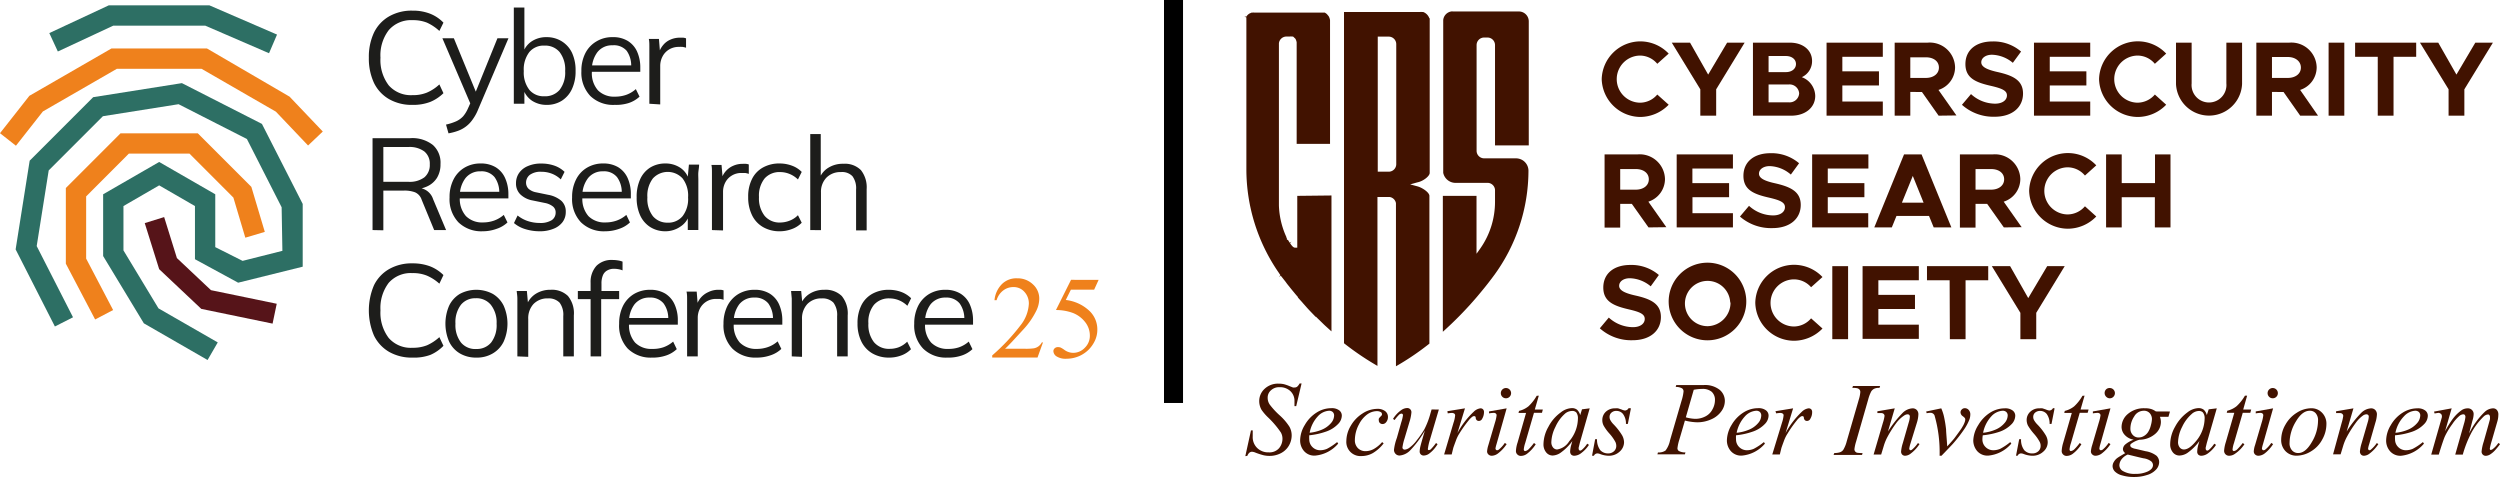 <svg xmlns="http://www.w3.org/2000/svg" viewBox="0 0 331.1 63.18"><defs><style>.cls-1{fill:#1d1d1b;}.cls-2{fill:#ef811c;}.cls-3{fill:#2d6f64;}.cls-4{fill:#561419;}.cls-5{fill:#411200;}.cls-6{isolation:isolate;}</style></defs><g id="Layer_2" data-name="Layer 2"><g id="Layer_1-2" data-name="Layer 1"><path class="cls-1" d="M54.64,13.89a6,6,0,0,1-3.11-.76,5,5,0,0,1-2-2.15,7.65,7.65,0,0,1-.68-3.34,7.56,7.56,0,0,1,.68-3.32,5,5,0,0,1,2-2.15,6,6,0,0,1,3.11-.76,6.22,6.22,0,0,1,2.31.4A5,5,0,0,1,58.73,3L58.19,4.1A6.23,6.23,0,0,0,56.55,3a5,5,0,0,0-1.9-.33A3.9,3.9,0,0,0,51.48,4a5.47,5.47,0,0,0-1.09,3.64,5.53,5.53,0,0,0,1.09,3.66,3.91,3.91,0,0,0,3.17,1.3,4.81,4.81,0,0,0,1.9-.34,5.65,5.65,0,0,0,1.64-1.08l.54,1.16A5.45,5.45,0,0,1,57,13.49,6.22,6.22,0,0,1,54.64,13.89Z"/><path class="cls-1" d="M59.4,17.66l-.33-1.16a7,7,0,0,0,1.36-.44,2.92,2.92,0,0,0,.91-.66,4.15,4.15,0,0,0,.62-1l.45-1,0,.59L58.59,5.07h1.52l3.13,7.62h-.45l3.09-7.62h1.46l-4,9.39a6.19,6.19,0,0,1-.76,1.39,4,4,0,0,1-1.93,1.48A7.35,7.35,0,0,1,59.4,17.66Z"/><path class="cls-1" d="M72.4,13.89a3.49,3.49,0,0,1-2-.59,3,3,0,0,1-1.14-1.63h.19v2.07H68.05V1h1.4V7.09h-.21A2.89,2.89,0,0,1,70.38,5.5a3.48,3.48,0,0,1,2-.58,3.73,3.73,0,0,1,2,.54A3.62,3.62,0,0,1,75.76,7a5.47,5.47,0,0,1,.47,2.4,5.45,5.45,0,0,1-.48,2.39,3.64,3.64,0,0,1-1.34,1.55A3.68,3.68,0,0,1,72.4,13.89Zm-.29-1.14a2.51,2.51,0,0,0,2-.84,3.73,3.73,0,0,0,.74-2.5,3.77,3.77,0,0,0-.74-2.52,2.48,2.48,0,0,0-2-.85,2.45,2.45,0,0,0-2,.85,3.77,3.77,0,0,0-.74,2.52,3.72,3.72,0,0,0,.74,2.49A2.45,2.45,0,0,0,72.11,12.75Z"/><path class="cls-1" d="M81.4,13.89a4.34,4.34,0,0,1-3.22-1.18A4.47,4.47,0,0,1,77,9.42a5.05,5.05,0,0,1,.52-2.37A3.8,3.8,0,0,1,79,5.48a4,4,0,0,1,2.14-.56,3.69,3.69,0,0,1,2,.5,3.19,3.19,0,0,1,1.24,1.42A5.12,5.12,0,0,1,84.8,9v.51H78.08V8.66h5.8l-.29.23A3.41,3.41,0,0,0,83,6.73,2.23,2.23,0,0,0,81.12,6a2.43,2.43,0,0,0-2,.91,3.81,3.81,0,0,0-.73,2.44v.16a3.41,3.41,0,0,0,.81,2.46,3,3,0,0,0,2.25.83,4.38,4.38,0,0,0,1.46-.23,3.82,3.82,0,0,0,1.3-.77l.49,1a3.89,3.89,0,0,1-1.45.85A5.57,5.57,0,0,1,81.4,13.89Z"/><path class="cls-1" d="M86,13.74V7.16c0-.34,0-.7,0-1s0-.7-.07-1h1.34l.17,2.11-.24,0a2.89,2.89,0,0,1,.61-1.28,2.51,2.51,0,0,1,1-.75,3,3,0,0,1,1.22-.25h.46a1.54,1.54,0,0,1,.37.09l0,1.24a3.46,3.46,0,0,0-.47-.11,3.68,3.68,0,0,0-.49,0,2.44,2.44,0,0,0-1.33.37,2.34,2.34,0,0,0-.84.93,2.66,2.66,0,0,0-.29,1.21v5.11Z"/><path class="cls-1" d="M49.34,30.47V18.3h5a4.38,4.38,0,0,1,3,.91,3.14,3.14,0,0,1,1,2.52,3.41,3.41,0,0,1-.47,1.83,3,3,0,0,1-1.33,1.14,4.64,4.64,0,0,1-2,.4l.32-.22h.34a2.16,2.16,0,0,1,2.16,1.5l1.72,4.09H57.5l-1.65-4a1.61,1.61,0,0,0-.88-1,4,4,0,0,0-1.47-.23H50.77v5.26Zm1.43-6.39H54.1a3.26,3.26,0,0,0,2.1-.59,2.11,2.11,0,0,0,.72-1.72,2.07,2.07,0,0,0-.72-1.71,3.26,3.26,0,0,0-2.1-.59H50.77Z"/><path class="cls-1" d="M63.93,30.63a4.35,4.35,0,0,1-3.22-1.19,4.45,4.45,0,0,1-1.17-3.29,5.08,5.08,0,0,1,.52-2.37,3.8,3.8,0,0,1,1.45-1.57,4.09,4.09,0,0,1,2.14-.56,3.78,3.78,0,0,1,2,.5,3.19,3.19,0,0,1,1.24,1.42,5.12,5.12,0,0,1,.44,2.19v.52H60.61V25.4h5.8l-.29.22a3.41,3.41,0,0,0-.62-2.16,2.22,2.22,0,0,0-1.85-.77,2.45,2.45,0,0,0-2,.9A3.83,3.83,0,0,0,60.9,26v.16a3.41,3.41,0,0,0,.81,2.46,3,3,0,0,0,2.25.84,4.38,4.38,0,0,0,1.46-.24,4,4,0,0,0,1.3-.76l.49,1a3.84,3.84,0,0,1-1.45.85A5.33,5.33,0,0,1,63.93,30.63Z"/><path class="cls-1" d="M71.49,30.63a6.41,6.41,0,0,1-1.94-.29,4.1,4.1,0,0,1-1.48-.8l.48-1a4.37,4.37,0,0,0,1.39.75,5.09,5.09,0,0,0,1.56.24,2.82,2.82,0,0,0,1.57-.37,1.19,1.19,0,0,0,.52-1,1,1,0,0,0-.34-.8,2.47,2.47,0,0,0-1.09-.48l-1.61-.33a3.1,3.1,0,0,1-1.65-.82,2,2,0,0,1-.56-1.47,2.35,2.35,0,0,1,.4-1.34A2.62,2.62,0,0,1,69.9,22a4.25,4.25,0,0,1,1.78-.34,5.22,5.22,0,0,1,1.75.28,3.69,3.69,0,0,1,1.34.82l-.5,1A3.53,3.53,0,0,0,73.08,23a3.78,3.78,0,0,0-1.37-.25,2.43,2.43,0,0,0-1.53.4,1.32,1.32,0,0,0-.51,1.07A1.14,1.14,0,0,0,70,25a2.07,2.07,0,0,0,1,.47l1.6.33a3.66,3.66,0,0,1,1.75.8,1.89,1.89,0,0,1,.58,1.46,2.21,2.21,0,0,1-.43,1.36,2.73,2.73,0,0,1-1.2.88A4.71,4.71,0,0,1,71.49,30.63Z"/><path class="cls-1" d="M80.15,30.63a4.31,4.31,0,0,1-3.21-1.19,4.45,4.45,0,0,1-1.17-3.29,5.08,5.08,0,0,1,.52-2.37,3.73,3.73,0,0,1,1.45-1.57,4.09,4.09,0,0,1,2.14-.56,3.78,3.78,0,0,1,2,.5,3.25,3.25,0,0,1,1.24,1.42,5.13,5.13,0,0,1,.43,2.19v.52H76.84V25.4h5.8l-.3.22a3.35,3.35,0,0,0-.62-2.16,2.2,2.2,0,0,0-1.84-.77,2.44,2.44,0,0,0-2,.9A3.77,3.77,0,0,0,77.13,26v.16a3.45,3.45,0,0,0,.8,2.46,3,3,0,0,0,2.26.84,4.38,4.38,0,0,0,1.46-.24,4,4,0,0,0,1.3-.76l.48,1a3.8,3.8,0,0,1-1.44.85A5.35,5.35,0,0,1,80.15,30.63Z"/><path class="cls-1" d="M88.13,30.63a3.72,3.72,0,0,1-2-.55,3.61,3.61,0,0,1-1.34-1.54,5.53,5.53,0,0,1-.47-2.4,5.56,5.56,0,0,1,.47-2.42,3.55,3.55,0,0,1,1.34-1.54,3.8,3.8,0,0,1,2-.53,3.52,3.52,0,0,1,2,.59,2.84,2.84,0,0,1,1.13,1.62h-.21l.19-2.06h1.35c0,.34-.07.67-.1,1s0,.68,0,1v6.66h-1.4v-2h.19A2.76,2.76,0,0,1,90.13,30,3.49,3.49,0,0,1,88.13,30.63Zm.27-1.14a2.45,2.45,0,0,0,2-.86,3.72,3.72,0,0,0,.73-2.49,3.74,3.74,0,0,0-.73-2.51,2.67,2.67,0,0,0-3.93,0,3.74,3.74,0,0,0-.73,2.51,3.72,3.72,0,0,0,.73,2.49A2.47,2.47,0,0,0,88.4,29.49Z"/><path class="cls-1" d="M94.29,30.47V23.89q0-.51,0-1.05c0-.36,0-.7-.07-1h1.34l.18,2.11-.25,0a2.76,2.76,0,0,1,1.63-2,3,3,0,0,1,1.22-.25,3.17,3.17,0,0,1,.46,0,1.43,1.43,0,0,1,.37.08l0,1.25a2.5,2.5,0,0,0-.47-.12l-.49,0a2.37,2.37,0,0,0-1.32.36,2.3,2.3,0,0,0-.85.93,2.66,2.66,0,0,0-.28,1.21v5.11Z"/><path class="cls-1" d="M103.27,30.63a4.31,4.31,0,0,1-2.22-.56A3.62,3.62,0,0,1,99.6,28.5a5.32,5.32,0,0,1-.51-2.41,5.08,5.08,0,0,1,.52-2.41,3.49,3.49,0,0,1,1.46-1.51,4.42,4.42,0,0,1,2.2-.52,4.67,4.67,0,0,1,1.61.29,3.46,3.46,0,0,1,1.3.83l-.5,1a3.4,3.4,0,0,0-1.13-.74,3.25,3.25,0,0,0-1.2-.24,2.63,2.63,0,0,0-2.08.84,3.63,3.63,0,0,0-.75,2.47,3.74,3.74,0,0,0,.75,2.49,2.56,2.56,0,0,0,2.08.88,3.48,3.48,0,0,0,1.19-.23,3.06,3.06,0,0,0,1.14-.74l.5,1a3.4,3.4,0,0,1-1.32.84A4.48,4.48,0,0,1,103.27,30.63Z"/><path class="cls-1" d="M107.31,30.47V17.76h1.39v6h-.22a2.86,2.86,0,0,1,1.22-1.54,3.61,3.61,0,0,1,2-.53,3,3,0,0,1,2.32.84,3.67,3.67,0,0,1,.76,2.52v5.46h-1.4V25.1a2.66,2.66,0,0,0-.48-1.76,1.88,1.88,0,0,0-1.52-.55,2.58,2.58,0,0,0-1.93.74,2.7,2.7,0,0,0-.72,1.95v5Z"/><path class="cls-1" d="M54.64,47.36a6,6,0,0,1-3.11-.76,5.07,5.07,0,0,1-2-2.16,8.49,8.49,0,0,1,0-6.66,5,5,0,0,1,2-2.14,6,6,0,0,1,3.11-.76,6.43,6.43,0,0,1,2.31.39,5.17,5.17,0,0,1,1.78,1.16l-.54,1.14a6,6,0,0,0-1.64-1.06,4.81,4.81,0,0,0-1.9-.34,3.9,3.9,0,0,0-3.17,1.29,5.5,5.5,0,0,0-1.09,3.65,5.52,5.52,0,0,0,1.09,3.65,3.88,3.88,0,0,0,3.17,1.3,5,5,0,0,0,1.9-.33,6.09,6.09,0,0,0,1.64-1.08l.54,1.15A5.3,5.3,0,0,1,57,47,6.22,6.22,0,0,1,54.64,47.36Z"/><path class="cls-1" d="M63.1,47.36a4.19,4.19,0,0,1-2.19-.55,3.62,3.62,0,0,1-1.42-1.55,6,6,0,0,1,0-4.79,3.68,3.68,0,0,1,1.42-1.55,4.65,4.65,0,0,1,4.35,0,3.72,3.72,0,0,1,1.44,1.55,5.88,5.88,0,0,1,0,4.79,3.66,3.66,0,0,1-1.44,1.55A4.08,4.08,0,0,1,63.1,47.36Zm0-1.14a2.45,2.45,0,0,0,1.95-.86,3.77,3.77,0,0,0,.72-2.49A3.74,3.74,0,0,0,65,40.36a2.45,2.45,0,0,0-2-.86,2.42,2.42,0,0,0-1.95.86,3.8,3.8,0,0,0-.73,2.51,3.77,3.77,0,0,0,.73,2.49A2.45,2.45,0,0,0,63.1,46.22Z"/><path class="cls-1" d="M68.52,47.2V40.54c0-.32,0-.66,0-1s-.06-.68-.09-1h1.35l.17,1.89h-.21a3,3,0,0,1,1.22-1.52,3.57,3.57,0,0,1,1.94-.53,3.05,3.05,0,0,1,2.32.82A3.61,3.61,0,0,1,76,41.78V47.2h-1.4V41.87a2.66,2.66,0,0,0-.49-1.79,2,2,0,0,0-1.53-.56,2.55,2.55,0,0,0-1.92.74,2.78,2.78,0,0,0-.7,2v5Z"/><path class="cls-1" d="M78.22,47.2V39.62H76.53V38.54H78.6l-.38.36V37.45A3.16,3.16,0,0,1,79,35.2a2.83,2.83,0,0,1,2.12-.77,4.56,4.56,0,0,1,.72.06,2.54,2.54,0,0,1,.61.16v1.16a2.24,2.24,0,0,0-.51-.15,3.08,3.08,0,0,0-.61-.06,1.73,1.73,0,0,0-.91.22,1.28,1.28,0,0,0-.57.64,2.73,2.73,0,0,0-.19,1.11v1.26l-.23-.29H82v1.08H79.62V47.2Z"/><path class="cls-1" d="M86.35,47.36a4.31,4.31,0,0,1-3.21-1.19A4.44,4.44,0,0,1,82,42.89a5.25,5.25,0,0,1,.51-2.38,3.86,3.86,0,0,1,1.45-1.57,4.14,4.14,0,0,1,2.14-.56,3.82,3.82,0,0,1,2,.5,3.22,3.22,0,0,1,1.24,1.43,5,5,0,0,1,.43,2.18V43H83v-.88h5.8l-.3.22a3.35,3.35,0,0,0-.62-2.16,2.24,2.24,0,0,0-1.85-.77,2.46,2.46,0,0,0-2,.9,3.84,3.84,0,0,0-.72,2.45v.15a3.45,3.45,0,0,0,.8,2.46,3,3,0,0,0,2.25.84A4.34,4.34,0,0,0,87.84,46a4,4,0,0,0,1.31-.76l.48,1a3.8,3.8,0,0,1-1.44.85A5.39,5.39,0,0,1,86.35,47.36Z"/><path class="cls-1" d="M91,47.2V40.62c0-.34,0-.69,0-1s0-.7-.08-1h1.35l.17,2.1-.24,0a2.82,2.82,0,0,1,.6-1.28,2.87,2.87,0,0,1,1-.75A3,3,0,0,1,95,38.38l.45,0a1.51,1.51,0,0,1,.38.08l0,1.25a2.4,2.4,0,0,0-.48-.12l-.49,0a2.36,2.36,0,0,0-2.17,1.29,2.69,2.69,0,0,0-.28,1.21V47.2Z"/><path class="cls-1" d="M100.18,47.36A4.31,4.31,0,0,1,97,46.17a4.41,4.41,0,0,1-1.18-3.28,5.25,5.25,0,0,1,.52-2.38,3.86,3.86,0,0,1,1.45-1.57,4.11,4.11,0,0,1,2.14-.56,3.75,3.75,0,0,1,2,.5,3.24,3.24,0,0,1,1.25,1.43,5.2,5.2,0,0,1,.43,2.18V43H96.86v-.88h5.8l-.29.22a3.41,3.41,0,0,0-.62-2.16,2.25,2.25,0,0,0-1.85-.77,2.45,2.45,0,0,0-2,.9,3.84,3.84,0,0,0-.72,2.45v.15a3.41,3.41,0,0,0,.8,2.46,3,3,0,0,0,2.25.84,4.34,4.34,0,0,0,1.46-.24,3.85,3.85,0,0,0,1.3-.76l.49,1a3.8,3.8,0,0,1-1.44.85A5.43,5.43,0,0,1,100.18,47.36Z"/><path class="cls-1" d="M104.86,47.2V40.54c0-.32,0-.66,0-1l-.09-1h1.34l.18,1.89H106a3,3,0,0,1,1.22-1.52,3.57,3.57,0,0,1,1.94-.53,3.05,3.05,0,0,1,2.32.82,3.65,3.65,0,0,1,.79,2.58V47.2h-1.4V41.87a2.72,2.72,0,0,0-.49-1.79,2,2,0,0,0-1.53-.56,2.54,2.54,0,0,0-1.92.74,2.78,2.78,0,0,0-.71,2v5Z"/><path class="cls-1" d="M117.75,47.36a4.31,4.31,0,0,1-2.22-.56,3.68,3.68,0,0,1-1.45-1.57,5.32,5.32,0,0,1-.51-2.41,5.2,5.2,0,0,1,.52-2.41,3.55,3.55,0,0,1,1.46-1.51,4.45,4.45,0,0,1,2.2-.52,4.77,4.77,0,0,1,1.62.29,3.68,3.68,0,0,1,1.3.83l-.5,1a3.5,3.5,0,0,0-1.13-.74,3.29,3.29,0,0,0-1.2-.24,2.61,2.61,0,0,0-2.09.85,3.58,3.58,0,0,0-.74,2.46,3.74,3.74,0,0,0,.74,2.49,2.57,2.57,0,0,0,2.09.88A3.41,3.41,0,0,0,119,46a3.26,3.26,0,0,0,1.15-.75l.5,1a3.44,3.44,0,0,1-1.33.84A4.48,4.48,0,0,1,117.75,47.36Z"/><path class="cls-1" d="M125.47,47.36a4.31,4.31,0,0,1-3.21-1.19,4.41,4.41,0,0,1-1.18-3.28,5.25,5.25,0,0,1,.52-2.38,3.86,3.86,0,0,1,1.45-1.57,4.11,4.11,0,0,1,2.14-.56,3.75,3.75,0,0,1,2,.5,3.18,3.18,0,0,1,1.25,1.43,5.2,5.2,0,0,1,.43,2.18V43h-6.72v-.88H128l-.29.22a3.41,3.41,0,0,0-.62-2.16,2.25,2.25,0,0,0-1.85-.77,2.46,2.46,0,0,0-2,.9,3.84,3.84,0,0,0-.72,2.45v.15a3.41,3.41,0,0,0,.8,2.46,3,3,0,0,0,2.25.84A4.34,4.34,0,0,0,127,46a3.85,3.85,0,0,0,1.3-.76l.49,1a3.8,3.8,0,0,1-1.44.85A5.43,5.43,0,0,1,125.47,47.36Z"/><polygon class="cls-2" points="12.6 42.31 8.72 34.92 8.72 24.9 15.96 17.66 26.2 17.66 33.29 24.75 35.07 30.71 32.49 31.48 30.91 26.17 25.09 20.34 17.07 20.34 11.41 26.01 11.41 34.25 14.98 41.06 12.6 42.31"/><polygon class="cls-2" points="2.11 19.3 0 17.64 3.89 12.69 14.76 6.42 27.41 6.42 38.35 12.8 42.75 17.42 40.8 19.27 36.54 14.79 26.69 9.11 15.48 9.11 5.68 14.76 2.11 19.3"/><polygon class="cls-3" points="35.63 7.05 27.19 3.4 15 3.4 7.66 6.82 6.53 4.38 14.4 0.71 27.74 0.71 36.69 4.58 35.63 7.05"/><polygon class="cls-3" points="27.49 47.68 19.05 42.82 13.66 33.91 13.66 25.73 21.08 21.45 28.51 25.73 28.51 32.73 32.13 34.55 37.4 33.22 37.3 27.45 32.7 18.41 23.65 13.8 13.63 15.39 6.45 22.57 4.86 32.59 9.67 42.02 7.27 43.24 2.07 33.03 3.93 21.28 12.34 12.87 24.09 11.01 34.69 16.41 40.09 27.01 40.09 35.32 31.54 37.44 25.82 34.33 25.82 27.29 21.08 24.55 16.35 27.29 16.35 33.16 20.99 40.84 28.84 45.35 27.49 47.68"/><polygon class="cls-4" points="36.1 42.86 26.66 40.91 21.08 35.65 19.17 29.55 21.74 28.75 23.43 34.18 27.94 38.43 36.65 40.23 36.1 42.86"/><path class="cls-2" d="M138.13,45.35l-.72,2h-6v-.28a26.74,26.74,0,0,0,3.76-4,5,5,0,0,0,1.09-2.82,2.25,2.25,0,0,0-.6-1.61,1.87,1.87,0,0,0-1.43-.62,2.18,2.18,0,0,0-1.35.44,2.49,2.49,0,0,0-.89,1.3h-.28a3.48,3.48,0,0,1,1-2.15,2.7,2.7,0,0,1,2-.75,2.92,2.92,0,0,1,2.09.8,2.53,2.53,0,0,1,.84,1.89,3.71,3.71,0,0,1-.37,1.56,10.43,10.43,0,0,1-1.81,2.6c-1.26,1.37-2,2.19-2.36,2.48h2.68a7.4,7.4,0,0,0,1.15-.06,1.49,1.49,0,0,0,.59-.25,1.51,1.51,0,0,0,.46-.53Z"/><path class="cls-2" d="M145.5,37.07l-.59,1.29h-3.08l-.68,1.37a5.46,5.46,0,0,1,3.18,1.49,3.37,3.37,0,0,1,1,2.42,3.43,3.43,0,0,1-.33,1.5,4.24,4.24,0,0,1-.83,1.18,4.28,4.28,0,0,1-1.11.78,4.21,4.21,0,0,1-1.79.41,2.26,2.26,0,0,1-1.34-.31.88.88,0,0,1-.42-.69.52.52,0,0,1,.17-.38.61.61,0,0,1,.44-.16,1,1,0,0,1,.35.06,3.45,3.45,0,0,1,.5.31,2,2,0,0,0,1.15.39,2.1,2.1,0,0,0,1.55-.67,2.2,2.2,0,0,0,.67-1.63,2.87,2.87,0,0,0-.59-1.73,3.82,3.82,0,0,0-1.65-1.25,6.51,6.51,0,0,0-2.25-.39l2-4Z"/><g id="Layer_2-2" data-name="Layer 2"><g id="Layer_1-2-2" data-name="Layer 1-2"><path class="cls-5" d="M202.47,19.26V2.83a1.31,1.31,0,0,0-1.3-1.31h-8.73a.69.69,0,0,0-.25,0,1.28,1.28,0,0,0-1.05,1.13v19.9c0,.11,0,.23,0,.34a1.67,1.67,0,0,0,1.64,1.33h4.31a1,1,0,0,1,.91.91v1.58a10.74,10.74,0,0,1-1.93,6.17l-.52.73V25.94h-4.46v18a48.18,48.18,0,0,0,4.52-4.63c.64-.76,1.27-1.52,1.86-2.31l.28-.37a23.52,23.52,0,0,0,4.68-14,1.65,1.65,0,0,0-.92-1.49,1.75,1.75,0,0,0-.75-.17h-4.2a1,1,0,0,1-1-1h0v-14a1,1,0,0,1,1-1H197a1,1,0,0,1,1,1h0V19.26ZM189.35,22.9V2.57a.84.84,0,0,0,0-.12l-.06-.06h0a1.37,1.37,0,0,0-.8-.8l-.16,0a.78.78,0,0,0-.26,0H178V45.46a37.42,37.42,0,0,0,4.43,3V26.09h1.62a1,1,0,0,1,.83.82l0,.08V48.51a35.18,35.18,0,0,0,4.43-3V25.94c0-.43-.87-1.05-1.55-1.25l-1-.27,1-.28C188.48,24,189.35,23.33,189.35,22.9Zm-4.43-1.16a1,1,0,0,1-1,1h-1.45V4.85h1.45a1,1,0,0,1,1,1Zm-13.11,4.2V32.8h-.29c-.18,0-.36-.13-.66-.59l.19-.21-.24.15c-.08-.12-.16-.26-.24-.39l-.13,0v-.21l-.06,0v-.13a10.85,10.85,0,0,1-1-4.2V25.27s0-.09,0-.13V5.86c0-.05,0-.09,0-.13a1,1,0,0,1,1-.89h.43a1,1,0,0,1,.29,0l.13,0,.09.05a.05.05,0,0,1,0,0h0l.1.11v0a.86.86,0,0,1,.14.13l.06.11a.85.85,0,0,1,.06.17.8.8,0,0,1,.05.21V19.05h4.42V2.67a1.66,1.66,0,0,0-.11-.38l-.07-.14-.24-.29-.12-.09-.15-.1-.09,0-.12,0h-.07l-.09,0h-8.95a1.24,1.24,0,0,0-.27,0l-.11,0-.23.1a.21.21,0,0,0-.1.06.7.7,0,0,0-.17.13l-.08.08-.11.16h0l0,0-.26,0,.26.11,0,.07a.3.3,0,0,0,0,.08.37.37,0,0,0,0,.11,1,1,0,0,0,0,.12l0,.15V22.41a24.09,24.09,0,0,0,4.29,13.71l.21.32-.17.24.23-.17.07.1.54.68.21.29c.31.39.62.78.94,1.16.15.19.29.35.43.51l.07.08,0,.06.11.13c.19.22.39.42.57.64l.54.61c.36.4.75.79,1.13,1.19l.06,0c.18.19.38.37.56.55l.48.47.16.15.84.76v-18Z"/><g class="cls-6"><g class="cls-6"><path class="cls-5" d="M212.13,10.48a5.14,5.14,0,0,1,5.14-5A5.2,5.2,0,0,1,221,7.1l-1.51,1.35a3,3,0,0,0-2.25-1.09,3.12,3.12,0,0,0,0,6.24,3,3,0,0,0,2.25-1.08L221,13.87a5.28,5.28,0,0,1-3.76,1.62A5.16,5.16,0,0,1,212.13,10.48Z"/><path class="cls-5" d="M225.19,11.83l-3.78-6.18h2.42l2.4,4.23,2.51-4.23h2.32l-3.77,6.18v3.49h-2.1Z"/><path class="cls-5" d="M232.16,5.65h4.9c1.73,0,2.93,1,2.93,2.42a2.33,2.33,0,0,1-1.36,2.15,2.72,2.72,0,0,1,1.78,2.48c0,1.55-1.33,2.62-3.17,2.62h-5.08Zm4.38,3.9c.77,0,1.32-.45,1.32-1.07s-.55-1.06-1.32-1.06h-2.31V9.55Zm.32,4a1.27,1.27,0,0,0,1.42-1.18,1.27,1.27,0,0,0-1.42-1.18h-2.63v2.36Z"/><path class="cls-5" d="M244,7.52V9.45h4.85v1.87H244v2.13h5.36v1.87h-7.45V5.65h7.45V7.52Z"/><path class="cls-5" d="M256.75,15.32l-2.21-3.14H253v3.14h-2.07V5.65h4.35a3.35,3.35,0,0,1,3.65,3.26,3.15,3.15,0,0,1-2.2,3l2.38,3.38Zm-3.75-5h2.06c1,0,1.73-.54,1.73-1.37s-.7-1.36-1.73-1.36H253Z"/><path class="cls-5" d="M259.84,13.88l1.2-1.42a4.75,4.75,0,0,0,3.18,1.27c1,0,1.58-.48,1.58-1.09s-.57-.9-2-1.24c-2.05-.46-3.5-1-3.5-2.91s1.47-3,3.58-3a5.57,5.57,0,0,1,3.79,1.34l-1.09,1.49a4.48,4.48,0,0,0-2.76-1.07c-.88,0-1.42.46-1.42,1s.58.93,2.07,1.27c2.08.46,3.46,1.08,3.46,2.87s-1.39,3.07-3.75,3.07A6.24,6.24,0,0,1,259.84,13.88Z"/><path class="cls-5" d="M271.47,7.52V9.45h4.85v1.87h-4.85v2.13h5.36v1.87h-7.45V5.65h7.45V7.52Z"/><path class="cls-5" d="M278,10.48a5.14,5.14,0,0,1,8.89-3.38l-1.5,1.35a3,3,0,0,0-2.26-1.09,3.12,3.12,0,0,0,0,6.24,3.06,3.06,0,0,0,2.26-1.08l1.5,1.35a5.24,5.24,0,0,1-3.76,1.62A5.15,5.15,0,0,1,278,10.48Z"/><path class="cls-5" d="M288.19,11.14V5.65h2.07v5.4a2.31,2.31,0,1,0,4.6,0V5.65h2.08v5.49a4.38,4.38,0,0,1-8.75,0Z"/><path class="cls-5" d="M304.64,15.32l-2.21-3.14H300.9v3.14h-2.07V5.65h4.35a3.35,3.35,0,0,1,3.64,3.26,3.15,3.15,0,0,1-2.19,3L307,15.32Zm-3.74-5H303c1,0,1.73-.54,1.73-1.37S304,7.55,303,7.55H300.9Z"/><path class="cls-5" d="M308.4,5.65h2.08v9.67H308.4Z"/><path class="cls-5" d="M314.91,7.52h-3V5.65H320V7.52h-3v7.8h-2.09Z"/><path class="cls-5" d="M324.29,11.83,320.5,5.65h2.42l2.41,4.23,2.5-4.23h2.33l-3.78,6.18v3.49h-2.09Z"/></g><g class="cls-6"><path class="cls-5" d="M218.33,30.12,216.12,27h-1.54v3.14h-2.07V20.45h4.35a3.35,3.35,0,0,1,3.65,3.26,3.16,3.16,0,0,1-2.2,3l2.38,3.38Zm-3.75-5h2.06c1,0,1.73-.54,1.73-1.37s-.71-1.36-1.73-1.36h-2.06Z"/><path class="cls-5" d="M224.14,22.32v1.93H229v1.87h-4.85v2.12h5.36v1.88h-7.45V20.45h7.45v1.87Z"/><path class="cls-5" d="M230.44,28.68l1.2-1.42a4.75,4.75,0,0,0,3.18,1.27c1,0,1.58-.48,1.58-1.09s-.57-.9-2-1.24c-2.05-.46-3.5-1-3.5-2.91s1.47-3,3.58-3a5.61,5.61,0,0,1,3.79,1.33l-1.09,1.5A4.48,4.48,0,0,0,234.38,22c-.88,0-1.42.46-1.42,1s.58.93,2.07,1.26c2.08.47,3.46,1.09,3.46,2.88s-1.39,3.07-3.75,3.07A6.24,6.24,0,0,1,230.44,28.68Z"/><path class="cls-5" d="M242.07,22.32v1.93h4.85v1.87h-4.85v2.12h5.36v1.88H240V20.45h7.45v1.87Z"/><path class="cls-5" d="M255.48,28.6h-4.31l-.62,1.52h-2.32l3.94-9.67h2.32l3.95,9.67H256.1Zm-.72-1.76-1.43-3.54-1.44,3.54Z"/><path class="cls-5" d="M265.39,30.12,263.18,27h-1.54v3.14h-2.07V20.45h4.35a3.35,3.35,0,0,1,3.65,3.26,3.15,3.15,0,0,1-2.2,3l2.38,3.38Zm-3.75-5h2.06c1,0,1.73-.54,1.73-1.37s-.7-1.36-1.73-1.36h-2.06Z"/><path class="cls-5" d="M268.74,25.27a5.14,5.14,0,0,1,8.89-3.37l-1.5,1.35a3,3,0,0,0-2.26-1.09,3.12,3.12,0,0,0,0,6.24,3.06,3.06,0,0,0,2.26-1.08l1.5,1.35a5.24,5.24,0,0,1-3.76,1.62A5.15,5.15,0,0,1,268.74,25.27Z"/><path class="cls-5" d="M287.46,20.45v9.67h-2.07v-4H281v4h-2.07V20.45H281v3.8h4.41v-3.8Z"/></g><g class="cls-6"><path class="cls-5" d="M211.88,43.48l1.19-1.42a4.79,4.79,0,0,0,3.19,1.27c1,0,1.57-.48,1.57-1.09s-.56-.9-2-1.24c-2-.46-3.49-1-3.49-2.91s1.46-3,3.58-3a5.59,5.59,0,0,1,3.78,1.33l-1.08,1.5a4.48,4.48,0,0,0-2.76-1.07c-.89,0-1.42.46-1.42,1s.58.93,2.07,1.27c2.08.46,3.46,1.08,3.46,2.87s-1.39,3.07-3.76,3.07A6.21,6.21,0,0,1,211.88,43.48Z"/><path class="cls-5" d="M221,40.07a5.14,5.14,0,1,1,5.14,5A5.14,5.14,0,0,1,221,40.07Zm8.15,0a3,3,0,1,0-3,3.13A3.11,3.11,0,0,0,229.19,40.07Z"/><path class="cls-5" d="M232.47,40.07a5.14,5.14,0,0,1,5.14-5,5.2,5.2,0,0,1,3.76,1.62l-1.51,1.35A3,3,0,0,0,237.61,37a3.12,3.12,0,0,0,0,6.24,3,3,0,0,0,2.25-1.08l1.51,1.35a5.28,5.28,0,0,1-3.76,1.62A5.15,5.15,0,0,1,232.47,40.07Z"/><path class="cls-5" d="M242.67,35.25h2.09v9.67h-2.09Z"/><path class="cls-5" d="M248.77,37.12v1.93h4.85v1.87h-4.85V43h5.36v1.88h-7.45V35.25h7.45v1.87Z"/><path class="cls-5" d="M258.21,37.12h-3V35.25h8.11v1.87h-3v7.8h-2.08Z"/><path class="cls-5" d="M267.58,41.43l-3.78-6.18h2.42l2.4,4.23,2.51-4.23h2.32l-3.77,6.18v3.49h-2.1Z"/></g></g></g></g><rect x="154.16" width="2.52" height="53.37"/><path class="cls-5" d="M164.93,60.41l.75-3.41h.23c0,.33,0,.61,0,.82a2,2,0,0,0,.59,1.51,2.09,2.09,0,0,0,1.54.58,1.68,1.68,0,0,0,1.35-.54,1.94,1.94,0,0,0,.46-1.26,1.68,1.68,0,0,0-.21-.83,12.24,12.24,0,0,0-1.7-2,6.46,6.46,0,0,1-.86-1,2.33,2.33,0,0,1-.31-1.15,2.2,2.2,0,0,1,.72-1.64,2.58,2.58,0,0,1,1.84-.68,3.23,3.23,0,0,1,.71.07,5.65,5.65,0,0,1,.77.27l.43.17a.68.68,0,0,0,.21,0,.57.57,0,0,0,.34-.1,1.59,1.59,0,0,0,.33-.43h.26l-.71,3h-.23c0-.27,0-.49,0-.65a1.76,1.76,0,0,0-.54-1.34,2,2,0,0,0-1.43-.52,1.57,1.57,0,0,0-1.14.41,1.27,1.27,0,0,0-.44,1,1.57,1.57,0,0,0,.28.9,9.9,9.9,0,0,0,1.29,1.4,7.43,7.43,0,0,1,1.31,1.52,2.36,2.36,0,0,1,.3,1.16,2.7,2.7,0,0,1-.37,1.35,2.58,2.58,0,0,1-1.06,1,3.21,3.21,0,0,1-1.51.36,3.52,3.52,0,0,1-.75-.08,8.78,8.78,0,0,1-1.12-.36,1.33,1.33,0,0,0-.44-.11c-.27,0-.48.18-.63.55Z"/><path class="cls-5" d="M173.4,57.65a4.18,4.18,0,0,0,0,.56,1.39,1.39,0,0,0,.42,1,1.43,1.43,0,0,0,1,.42,2.31,2.31,0,0,0,.93-.19,7.84,7.84,0,0,0,1.34-.89l.14.2a4.53,4.53,0,0,1-3.06,1.59,1.8,1.8,0,0,1-1.48-.62,2.13,2.13,0,0,1-.5-1.38,4,4,0,0,1,.62-2.06,4.65,4.65,0,0,1,1.56-1.64,3.61,3.61,0,0,1,1.93-.58,1.61,1.61,0,0,1,1.07.29.86.86,0,0,1,.34.69,1.61,1.61,0,0,1-.45,1.07,4,4,0,0,1-1.73,1.08A9.51,9.51,0,0,1,173.4,57.65Zm0-.33a5.62,5.62,0,0,0,1.63-.4,3.22,3.22,0,0,0,1.25-.89,1.56,1.56,0,0,0,.41-1,.62.62,0,0,0-.18-.46.69.69,0,0,0-.51-.17,2.2,2.2,0,0,0-1.46.73A4.35,4.35,0,0,0,173.45,57.32Z"/><path class="cls-5" d="M183.25,58.72A5.08,5.08,0,0,1,181.83,60a3.06,3.06,0,0,1-1.52.4,1.87,1.87,0,0,1-2-2,4,4,0,0,1,.58-2,4.65,4.65,0,0,1,1.55-1.63,3.6,3.6,0,0,1,1.92-.62,1.64,1.64,0,0,1,1.1.31.94.94,0,0,1,.36.75,1.07,1.07,0,0,1-.25.72.6.6,0,0,1-.47.23.5.5,0,0,1-.35-.14.46.46,0,0,1-.14-.34.59.59,0,0,1,0-.23,1.08,1.08,0,0,1,.21-.26,2.26,2.26,0,0,0,.2-.22.4.4,0,0,0,0-.15.27.27,0,0,0-.13-.23,1,1,0,0,0-.55-.14,2.24,2.24,0,0,0-1.31.47A3.66,3.66,0,0,0,180,56.17a4.43,4.43,0,0,0-.56,2.09,1.46,1.46,0,0,0,.4,1.09,1.39,1.39,0,0,0,1.06.4,2.28,2.28,0,0,0,1-.26,4.24,4.24,0,0,0,1.15-.94Z"/><path class="cls-5" d="M190.56,54.24l-1.18,4a6.28,6.28,0,0,0-.26,1.13.26.26,0,0,0,0,.18.11.11,0,0,0,.11.06.45.45,0,0,0,.26-.1,7.61,7.61,0,0,0,.7-.84l.2.16a4.28,4.28,0,0,1-1.1,1.24,1.24,1.24,0,0,1-.71.26.52.52,0,0,1-.56-.54,3.31,3.31,0,0,1,.08-.6c.08-.34.28-1.06.62-2.18a13.3,13.3,0,0,1-1.92,2.6,2.23,2.23,0,0,1-1.44.72.71.71,0,0,1-.53-.22.75.75,0,0,1-.21-.55A6.75,6.75,0,0,1,185,58l.59-2.09a4.69,4.69,0,0,0,.22-.93.18.18,0,0,0-.06-.14.17.17,0,0,0-.12-.06.56.56,0,0,0-.29.1,5.67,5.67,0,0,0-.64.75l-.21-.15a4,4,0,0,1,1.07-1.15,1.43,1.43,0,0,1,.8-.29.55.55,0,0,1,.57.57,5.74,5.74,0,0,1-.27,1.3L186,58.13a6.28,6.28,0,0,0-.26,1.13.26.26,0,0,0,.09.21.31.31,0,0,0,.22.08,1.21,1.21,0,0,0,.58-.23,4.51,4.51,0,0,0,1-1,12.49,12.49,0,0,0,1-1.44,10.57,10.57,0,0,0,.82-2.14l.15-.51Z"/><path class="cls-5" d="M191.69,54.46l2.33-.38-1,3.28a10.85,10.85,0,0,1,2.15-2.82,1.54,1.54,0,0,1,.89-.46.45.45,0,0,1,.35.13.5.5,0,0,1,.13.38,1.72,1.72,0,0,1-.23.85.5.5,0,0,1-.47.31.4.4,0,0,1-.26-.1.5.5,0,0,1-.14-.31c0-.09,0-.15-.06-.17a.18.18,0,0,0-.13-.06.43.43,0,0,0-.22.06,2.63,2.63,0,0,0-.53.52,16.82,16.82,0,0,0-1.22,1.72,4.72,4.72,0,0,0-.48,1c-.19.51-.3.82-.33.92l-.21.86h-1L192.5,56a4.15,4.15,0,0,0,.22-1,.3.3,0,0,0-.1-.21.57.57,0,0,0-.36-.1,3.86,3.86,0,0,0-.52.06Z"/><path class="cls-5" d="M199.54,54.08l-1.34,4.74a4,4,0,0,0-.14.57.29.29,0,0,0,.07.18.2.2,0,0,0,.15.06.4.4,0,0,0,.24-.1,4,4,0,0,0,.78-.87l.24.16A4.9,4.9,0,0,1,198.46,60a1.46,1.46,0,0,1-.88.36.61.61,0,0,1-.45-.17.54.54,0,0,1-.18-.41,3.51,3.51,0,0,1,.17-.83l.88-3a5,5,0,0,0,.21-.94.3.3,0,0,0-.1-.24.44.44,0,0,0-.29-.09,4.55,4.55,0,0,0-.61.07v-.26Zm-.09-2.69a.68.68,0,0,1,.68.68.69.69,0,0,1-.2.48.67.67,0,0,1-.48.2.68.68,0,0,1-.68-.68.68.68,0,0,1,.68-.68Z"/><path class="cls-5" d="M203.8,52.4l-.53,1.84h1.06l-.11.43h-1.06l-1.16,4a3.77,3.77,0,0,0-.19.84.29.29,0,0,0,.05.17.18.18,0,0,0,.13.06.83.83,0,0,0,.45-.23,7.4,7.4,0,0,0,.72-.84l.23.17a4.83,4.83,0,0,1-1.18,1.28,1.37,1.37,0,0,1-.77.26.63.63,0,0,1-.48-.19.61.61,0,0,1-.19-.47,4.26,4.26,0,0,1,.22-1.12l1.12-3.91h-1l.07-.27a3.19,3.19,0,0,0,1.24-.6,5.84,5.84,0,0,0,1.1-1.4Z"/><path class="cls-5" d="M210.54,54.08l-1.31,4.58-.15.62a.36.36,0,0,0,0,.14.29.29,0,0,0,.06.19.21.21,0,0,0,.14.07.46.46,0,0,0,.23-.11,3.69,3.69,0,0,0,.7-.81l.23.16a4.26,4.26,0,0,1-1,1.07,1.6,1.6,0,0,1-.91.37.6.6,0,0,1-.44-.15.59.59,0,0,1-.14-.42,3.43,3.43,0,0,1,.15-.87l.14-.51A6.64,6.64,0,0,1,206.63,60a2,2,0,0,1-1,.33,1.1,1.1,0,0,1-.85-.41,1.65,1.65,0,0,1-.36-1.13,4.77,4.77,0,0,1,.65-2.26,5.39,5.39,0,0,1,1.64-1.91,2.51,2.51,0,0,1,1.46-.57,1.09,1.09,0,0,1,.69.21,1.46,1.46,0,0,1,.42.72l.24-.77Zm-2.4.35a1.45,1.45,0,0,0-.92.4A5.1,5.1,0,0,0,206,56.54a4.78,4.78,0,0,0-.54,2,1.1,1.1,0,0,0,.23.73.71.71,0,0,0,.53.26,2.29,2.29,0,0,0,1.6-1.08,4.75,4.75,0,0,0,1.16-3,1.29,1.29,0,0,0-.22-.83A.75.75,0,0,0,208.14,54.43Z"/><path class="cls-5" d="M216,54.08l-.41,2.07h-.25a2.11,2.11,0,0,0-.39-1.32,1.1,1.1,0,0,0-.87-.41.93.93,0,0,0-.66.23.73.73,0,0,0-.25.56.87.87,0,0,0,.1.42,2.44,2.44,0,0,0,.43.57,8.16,8.16,0,0,1,1.13,1.45,2,2,0,0,1,.26.92,1.67,1.67,0,0,1-.58,1.24,2.07,2.07,0,0,1-1.48.55,3.39,3.39,0,0,1-1.12-.23,1,1,0,0,0-.35-.08.5.5,0,0,0-.46.31h-.25l.41-2.19h.25a2.29,2.29,0,0,0,.43,1.45,1.37,1.37,0,0,0,1,.43,1.14,1.14,0,0,0,.82-.29.94.94,0,0,0,.3-.71,1.22,1.22,0,0,0-.11-.5,5.64,5.64,0,0,0-.79-1.12,5.88,5.88,0,0,1-.78-1.07,1.58,1.58,0,0,1-.17-.72,1.49,1.49,0,0,1,.47-1.11,1.73,1.73,0,0,1,1.23-.45,2.21,2.21,0,0,1,.39,0l.45.15a1.7,1.7,0,0,0,.46.14.6.6,0,0,0,.49-.32Z"/><path class="cls-5" d="M222,51h3.61a3.12,3.12,0,0,1,2.12.61,1.92,1.92,0,0,1,.71,1.49,2.32,2.32,0,0,1-.45,1.35,3.17,3.17,0,0,1-1.32,1.07,4.5,4.5,0,0,1-1.9.41,7.52,7.52,0,0,1-1.62-.23l-.73,2.5a5.77,5.77,0,0,0-.26,1.17.44.44,0,0,0,.19.36,1.77,1.77,0,0,0,.87.19l-.07.25h-3.64l.07-.25a1.57,1.57,0,0,0,1-.25,3.28,3.28,0,0,0,.6-1.36l1.52-5.22a5.88,5.88,0,0,0,.27-1.26.49.49,0,0,0-.19-.39,1.59,1.59,0,0,0-.85-.19Zm1.27,4.27a5.31,5.31,0,0,0,1.23.2,2.87,2.87,0,0,0,1.34-.31,2.12,2.12,0,0,0,.94-.91,2.55,2.55,0,0,0,.35-1.26,1.44,1.44,0,0,0-.42-1.09,1.82,1.82,0,0,0-1.27-.39,6.27,6.27,0,0,0-1.12.11Z"/><path class="cls-5" d="M229.92,57.65a4.18,4.18,0,0,0,0,.56,1.39,1.39,0,0,0,.42,1,1.43,1.43,0,0,0,1,.42,2.31,2.31,0,0,0,.93-.19,7.84,7.84,0,0,0,1.34-.89l.14.2a4.53,4.53,0,0,1-3.05,1.59,1.81,1.81,0,0,1-1.49-.62,2.13,2.13,0,0,1-.5-1.38,4.08,4.08,0,0,1,.62-2.06,4.73,4.73,0,0,1,1.56-1.64,3.61,3.61,0,0,1,1.93-.58,1.61,1.61,0,0,1,1.07.29.86.86,0,0,1,.34.69,1.61,1.61,0,0,1-.45,1.07,4,4,0,0,1-1.73,1.08A9.51,9.51,0,0,1,229.92,57.65Zm.05-.33a5.62,5.62,0,0,0,1.63-.4,3.14,3.14,0,0,0,1.25-.89,1.56,1.56,0,0,0,.41-1,.65.65,0,0,0-.17-.46.7.7,0,0,0-.52-.17,2.22,2.22,0,0,0-1.46.73A4.51,4.51,0,0,0,230,57.32Z"/><path class="cls-5" d="M235.14,54.46l2.34-.38-1,3.28a11.07,11.07,0,0,1,2.15-2.82,1.56,1.56,0,0,1,.89-.46.48.48,0,0,1,.36.13.54.54,0,0,1,.12.38,1.62,1.62,0,0,1-.23.85.49.49,0,0,1-.46.31.43.43,0,0,1-.27-.1.56.56,0,0,1-.14-.31c0-.09,0-.15-.06-.17a.16.16,0,0,0-.13-.06.39.39,0,0,0-.21.06,2.36,2.36,0,0,0-.54.52,15.46,15.46,0,0,0-1.21,1.72,4.74,4.74,0,0,0-.49,1c-.19.51-.3.82-.33.92l-.21.86h-1L236,56a4.15,4.15,0,0,0,.22-1,.26.26,0,0,0-.1-.21.57.57,0,0,0-.36-.1,4,4,0,0,0-.52.06Z"/><path class="cls-5" d="M246.68,60l-.07.25h-3.77l.09-.25a2.43,2.43,0,0,0,.75-.1.89.89,0,0,0,.44-.32,4.18,4.18,0,0,0,.46-1.13l1.6-5.53a4.32,4.32,0,0,0,.2-1,.49.49,0,0,0-.09-.3.62.62,0,0,0-.27-.19,2.62,2.62,0,0,0-.7-.06l.09-.25H249l-.08.25a1.52,1.52,0,0,0-.64.09,1,1,0,0,0-.46.39,5.33,5.33,0,0,0-.41,1.11l-1.59,5.53a5.52,5.52,0,0,0-.22,1,.48.48,0,0,0,.09.29.5.5,0,0,0,.27.18A3.93,3.93,0,0,0,246.68,60Z"/><path class="cls-5" d="M250.94,54.08l-.9,3.07A14.68,14.68,0,0,1,252,54.67a2,2,0,0,1,1.3-.59.76.76,0,0,1,.56.22.81.81,0,0,1,.21.58,4.08,4.08,0,0,1-.19,1.08L253,58.81a3.94,3.94,0,0,0-.14.6.23.23,0,0,0,.06.16.14.14,0,0,0,.11.06.32.32,0,0,0,.2-.08,4.35,4.35,0,0,0,.78-.87l.21.13a4.84,4.84,0,0,1-1.19,1.28,1.26,1.26,0,0,1-.7.27.54.54,0,0,1-.4-.15.58.58,0,0,1-.15-.41,4.92,4.92,0,0,1,.23-1.12l.78-2.72a2.94,2.94,0,0,0,.15-.79.33.33,0,0,0-.08-.22.35.35,0,0,0-.22-.08.85.85,0,0,0-.45.16,4.17,4.17,0,0,0-1.05,1A14.85,14.85,0,0,0,250,57.82a6.41,6.41,0,0,0-.52,1.26l-.34,1.12h-1L249.37,56a5,5,0,0,0,.22-.92.37.37,0,0,0-.12-.26.44.44,0,0,0-.29-.11l-.29,0-.25,0,0-.24Z"/><path class="cls-5" d="M255.1,54.5l2-.42a6.1,6.1,0,0,1,.34,1,15.84,15.84,0,0,1,.3,1.81c0,.35.08,1.1.15,2.23.56-.62.9-1,1-1.15.6-.81.94-1.28,1-1.42a3,3,0,0,0,.31-.63,1.18,1.18,0,0,0,.08-.39c0-.12-.11-.25-.32-.4a.66.66,0,0,1-.31-.52.53.53,0,0,1,.17-.38.54.54,0,0,1,.41-.17.67.67,0,0,1,.5.23.85.85,0,0,1,.22.58,2.08,2.08,0,0,1-.11.66,6.47,6.47,0,0,1-.66,1.26,19.55,19.55,0,0,1-1.55,2c-.09.1-.59.63-1.5,1.57h-.25a17.62,17.62,0,0,0-.67-5.34.58.58,0,0,0-.56-.35,2.58,2.58,0,0,0-.48.06Z"/><path class="cls-5" d="M262.6,57.65a3.11,3.11,0,0,0-.05.56,1.39,1.39,0,0,0,.42,1,1.43,1.43,0,0,0,1,.42,2.36,2.36,0,0,0,.94-.19,7.86,7.86,0,0,0,1.33-.89l.14.2a4.52,4.52,0,0,1-3.05,1.59,1.81,1.81,0,0,1-1.49-.62,2.19,2.19,0,0,1-.5-1.38A4.08,4.08,0,0,1,262,56.3a4.83,4.83,0,0,1,1.56-1.64,3.62,3.62,0,0,1,1.94-.58,1.6,1.6,0,0,1,1.06.29.86.86,0,0,1,.34.69,1.64,1.64,0,0,1-.44,1.07,4.08,4.08,0,0,1-1.73,1.08A9.77,9.77,0,0,1,262.6,57.65Zm0-.33a5.62,5.62,0,0,0,1.63-.4,3.14,3.14,0,0,0,1.25-.89,1.58,1.58,0,0,0,.42-1,.62.62,0,0,0-.18-.46.69.69,0,0,0-.51-.17,2.22,2.22,0,0,0-1.47.73A4.51,4.51,0,0,0,262.64,57.32Z"/><path class="cls-5" d="M272.11,54.08l-.41,2.07h-.25a2.18,2.18,0,0,0-.38-1.32,1.13,1.13,0,0,0-.88-.41,1,1,0,0,0-.66.23.73.73,0,0,0-.25.56.87.87,0,0,0,.1.42,2.78,2.78,0,0,0,.43.57,7.7,7.7,0,0,1,1.13,1.45,1.87,1.87,0,0,1,.26.92,1.64,1.64,0,0,1-.58,1.24,2.07,2.07,0,0,1-1.48.55,3.44,3.44,0,0,1-1.12-.23,1,1,0,0,0-.35-.08.5.5,0,0,0-.46.31H267l.42-2.19h.25a2.23,2.23,0,0,0,.42,1.45,1.38,1.38,0,0,0,1.06.43,1.13,1.13,0,0,0,.81-.29.94.94,0,0,0,.3-.71,1.08,1.08,0,0,0-.11-.5,5.64,5.64,0,0,0-.79-1.12,7.09,7.09,0,0,1-.78-1.07,1.72,1.72,0,0,1-.17-.72,1.46,1.46,0,0,1,.48-1.11,1.69,1.69,0,0,1,1.22-.45,2.41,2.41,0,0,1,.4,0l.44.15a1.7,1.7,0,0,0,.46.14.58.58,0,0,0,.49-.32Z"/><path class="cls-5" d="M276.08,52.4l-.53,1.84h1.06l-.12.43h-1.05l-1.16,4a3.77,3.77,0,0,0-.19.84.29.29,0,0,0,.05.17.18.18,0,0,0,.13.06.86.86,0,0,0,.45-.23,7.4,7.4,0,0,0,.72-.84l.22.17a4.66,4.66,0,0,1-1.17,1.28,1.39,1.39,0,0,1-.77.26.62.62,0,0,1-.48-.19.61.61,0,0,1-.19-.47,4.6,4.6,0,0,1,.21-1.12l1.13-3.91h-1l.07-.27a3.19,3.19,0,0,0,1.24-.6,5.84,5.84,0,0,0,1.1-1.4Z"/><path class="cls-5" d="M279.51,54.08l-1.34,4.74a3.34,3.34,0,0,0-.13.57.28.28,0,0,0,.06.18.2.2,0,0,0,.15.06.45.45,0,0,0,.25-.1,4.27,4.27,0,0,0,.77-.87l.24.16A4.9,4.9,0,0,1,278.43,60a1.46,1.46,0,0,1-.88.36.61.61,0,0,1-.45-.17.54.54,0,0,1-.18-.41,3.51,3.51,0,0,1,.17-.83l.88-3a5.43,5.43,0,0,0,.22-.94.3.3,0,0,0-.11-.24.44.44,0,0,0-.29-.09,4.55,4.55,0,0,0-.61.07v-.26Zm-.09-2.69a.68.68,0,0,1,.68.68.69.69,0,0,1-.2.48.66.66,0,0,1-.95,0,.69.69,0,0,1,0-1A.66.66,0,0,1,279.42,51.39Z"/><path class="cls-5" d="M287.39,54.5l-.2.7h-1.13a1.94,1.94,0,0,1,.13.68,2.08,2.08,0,0,1-.76,1.59,3.25,3.25,0,0,1-2.09.77,3.19,3.19,0,0,0-1.08.52.28.28,0,0,0-.13.22.35.35,0,0,0,.12.25,1.55,1.55,0,0,0,.61.22l1.31.31a3.18,3.18,0,0,1,1.44.6,1.18,1.18,0,0,1,.35.83,1.48,1.48,0,0,1-.41,1,2.6,2.6,0,0,1-1.2.72,5.3,5.3,0,0,1-1.74.26,5.13,5.13,0,0,1-1.52-.2,2.09,2.09,0,0,1-1-.53,1.06,1.06,0,0,1-.3-.7,1.11,1.11,0,0,1,.19-.6,1.63,1.63,0,0,1,.49-.52c.12-.09.46-.29,1-.61a.67.67,0,0,1-.31-.53.9.9,0,0,1,.27-.58,3.68,3.68,0,0,1,1.16-.67,2,2,0,0,1-1.18-.62,1.56,1.56,0,0,1-.43-1.07,2.28,2.28,0,0,1,.84-1.72,3.24,3.24,0,0,1,2.24-.75,2.72,2.72,0,0,1,.83.1,2.08,2.08,0,0,1,.63.32Zm-5.59,5.7a2,2,0,0,0-.83.64,1.38,1.38,0,0,0-.28.77.89.89,0,0,0,.41.74,3,3,0,0,0,1.7.41,3.74,3.74,0,0,0,1.65-.32c.46-.22.69-.5.69-.85a.67.67,0,0,0-.25-.5,2.13,2.13,0,0,0-1-.39C283.64,60.65,282.94,60.48,281.8,60.2ZM285,55.56a1.16,1.16,0,0,0-.3-.85,1,1,0,0,0-.79-.31,1.46,1.46,0,0,0-1.26.76,2.92,2.92,0,0,0-.5,1.6,1.18,1.18,0,0,0,.32.85,1,1,0,0,0,.77.33,1.33,1.33,0,0,0,.69-.19,1.63,1.63,0,0,0,.57-.54,3,3,0,0,0,.36-.88A3.72,3.72,0,0,0,285,55.56Z"/><path class="cls-5" d="M293.59,54.08l-1.32,4.58-.15.62a.78.78,0,0,0,0,.14.29.29,0,0,0,.07.19.19.19,0,0,0,.14.07.46.46,0,0,0,.23-.11,4,4,0,0,0,.7-.81l.23.16a4.26,4.26,0,0,1-1,1.07,1.6,1.6,0,0,1-.91.37.59.59,0,0,1-.44-.15.55.55,0,0,1-.14-.42,3.83,3.83,0,0,1,.14-.87l.15-.51A6.82,6.82,0,0,1,289.68,60a2,2,0,0,1-1.05.33,1.1,1.1,0,0,1-.85-.41,1.65,1.65,0,0,1-.36-1.13,4.75,4.75,0,0,1,.64-2.26,5.6,5.6,0,0,1,1.64-1.91,2.53,2.53,0,0,1,1.47-.57,1.11,1.11,0,0,1,.69.21,1.39,1.39,0,0,1,.41.72l.25-.77Zm-2.41.35a1.45,1.45,0,0,0-.91.4A5.1,5.1,0,0,0,289,56.54a4.78,4.78,0,0,0-.54,2,1.1,1.1,0,0,0,.23.73.7.7,0,0,0,.53.26c.49,0,1-.36,1.6-1.08a4.75,4.75,0,0,0,1.16-3,1.23,1.23,0,0,0-.23-.83A.74.74,0,0,0,291.18,54.43Z"/><path class="cls-5" d="M297.61,52.4l-.52,1.84h1.06l-.12.43h-1l-1.16,4a3.77,3.77,0,0,0-.19.84.23.23,0,0,0,.05.17.18.18,0,0,0,.13.06.81.81,0,0,0,.44-.23,8.2,8.2,0,0,0,.73-.84l.22.17A4.67,4.67,0,0,1,296,60.1a1.34,1.34,0,0,1-.76.26.66.66,0,0,1-.49-.19.65.65,0,0,1-.19-.47,4.73,4.73,0,0,1,.22-1.12l1.13-3.91h-1l.07-.27a3.22,3.22,0,0,0,1.23-.6,5.83,5.83,0,0,0,1.11-1.4Z"/><path class="cls-5" d="M301.05,54.08l-1.34,4.74a4,4,0,0,0-.14.57.29.29,0,0,0,.07.18.2.2,0,0,0,.15.06.4.4,0,0,0,.24-.1,4,4,0,0,0,.78-.87l.24.16A4.9,4.9,0,0,1,300,60a1.46,1.46,0,0,1-.88.36.65.65,0,0,1-.46-.17.57.57,0,0,1-.17-.41,3.06,3.06,0,0,1,.17-.83l.88-3a5,5,0,0,0,.21-.94.3.3,0,0,0-.1-.24.44.44,0,0,0-.29-.09,4.55,4.55,0,0,0-.61.07v-.26ZM301,51.39a.68.68,0,0,1,.68.68.68.68,0,0,1-.68.68.67.67,0,0,1-.48-.2.69.69,0,0,1-.2-.48.68.68,0,0,1,.68-.68Z"/><path class="cls-5" d="M308.11,56.19a4.16,4.16,0,0,1-.54,2,4,4,0,0,1-1.49,1.58,3.69,3.69,0,0,1-1.87.58,2,2,0,0,1-1.51-.59,2.1,2.1,0,0,1-.58-1.53,4,4,0,0,1,.57-2,4.35,4.35,0,0,1,1.52-1.58,3.56,3.56,0,0,1,1.85-.58,1.93,1.93,0,0,1,1.47.59A2.06,2.06,0,0,1,308.11,56.19ZM307,55.73a1.38,1.38,0,0,0-.31-1,1,1,0,0,0-.79-.33c-.66,0-1.27.47-1.83,1.42a5.53,5.53,0,0,0-.84,2.83,1.38,1.38,0,0,0,.33,1,1.07,1.07,0,0,0,.82.35c.63,0,1.23-.47,1.78-1.42A5.56,5.56,0,0,0,307,55.73Z"/><path class="cls-5" d="M311.69,54.08l-.9,3.07a14.59,14.59,0,0,1,1.94-2.48,2,2,0,0,1,1.29-.59.75.75,0,0,1,.56.22.82.82,0,0,1,.22.58,4.17,4.17,0,0,1-.2,1.08l-.82,2.85a3.34,3.34,0,0,0-.15.6.23.23,0,0,0,.06.16.14.14,0,0,0,.11.06.32.32,0,0,0,.2-.08,4.35,4.35,0,0,0,.78-.87l.21.13a4.84,4.84,0,0,1-1.19,1.28,1.26,1.26,0,0,1-.7.27.54.54,0,0,1-.4-.15.58.58,0,0,1-.15-.41,4.92,4.92,0,0,1,.23-1.12l.79-2.72a2.94,2.94,0,0,0,.15-.79.29.29,0,0,0-.09-.22.33.33,0,0,0-.22-.08A.88.88,0,0,0,313,55a4.15,4.15,0,0,0-1,1,14.85,14.85,0,0,0-1.14,1.79,6.44,6.44,0,0,0-.53,1.26l-.34,1.12h-1L310.13,56a5.56,5.56,0,0,0,.21-.92.37.37,0,0,0-.12-.26.4.4,0,0,0-.29-.11l-.28,0-.26,0,0-.24Z"/><path class="cls-5" d="M317.2,57.65a4.18,4.18,0,0,0,0,.56,1.39,1.39,0,0,0,.42,1,1.43,1.43,0,0,0,1,.42,2.31,2.31,0,0,0,.93-.19,7.84,7.84,0,0,0,1.34-.89l.14.2A4.53,4.53,0,0,1,318,60.36a1.8,1.8,0,0,1-1.48-.62,2.13,2.13,0,0,1-.5-1.38,4,4,0,0,1,.62-2.06,4.65,4.65,0,0,1,1.56-1.64,3.61,3.61,0,0,1,1.93-.58,1.61,1.61,0,0,1,1.07.29.86.86,0,0,1,.34.69,1.61,1.61,0,0,1-.45,1.07,4,4,0,0,1-1.73,1.08A9.51,9.51,0,0,1,317.2,57.65Zm.05-.33a5.62,5.62,0,0,0,1.63-.4,3.22,3.22,0,0,0,1.25-.89,1.62,1.62,0,0,0,.41-1,.62.62,0,0,0-.18-.46.69.69,0,0,0-.51-.17,2.2,2.2,0,0,0-1.46.73A4.35,4.35,0,0,0,317.25,57.32Z"/><path class="cls-5" d="M324.7,54.08l-.88,3.05a13.61,13.61,0,0,1,1-1.62,5.23,5.23,0,0,1,1.25-1.22,1.47,1.47,0,0,1,.75-.21.76.76,0,0,1,.56.21.75.75,0,0,1,.23.56,3,3,0,0,1-.16.86L327,57.43a10.05,10.05,0,0,1,2.09-2.89,1.7,1.7,0,0,1,1.08-.46.66.66,0,0,1,.51.21.9.9,0,0,1,.2.66,3.14,3.14,0,0,1-.12.83L330,58.41a7.74,7.74,0,0,0-.25,1,.25.25,0,0,0,.06.17.15.15,0,0,0,.11,0,.51.51,0,0,0,.24-.12,3.27,3.27,0,0,0,.72-.79l.23.14a8,8,0,0,1-.6.75,3.17,3.17,0,0,1-.74.64,1.19,1.19,0,0,1-.56.17.55.55,0,0,1-.55-.56,6,6,0,0,1,.28-1.31l.61-2.17c.14-.5.22-.78.22-.83a1.06,1.06,0,0,0,0-.25.4.4,0,0,0-.07-.26.21.21,0,0,0-.18-.1.93.93,0,0,0-.6.29,8.78,8.78,0,0,0-1.75,2.41,14.76,14.76,0,0,0-1,2.62h-1l1.16-4.09a4.71,4.71,0,0,0,.19-.89.41.41,0,0,0-.08-.27.23.23,0,0,0-.18-.09.91.91,0,0,0-.47.16,5.18,5.18,0,0,0-1,1.13,9.65,9.65,0,0,0-1,1.66c-.11.25-.38,1-.8,2.39h-1l1.25-4.38.16-.57a.76.76,0,0,0,0-.19.36.36,0,0,0-.14-.27.49.49,0,0,0-.34-.12l-.49.08-.06-.25Z"/></g></g></svg>